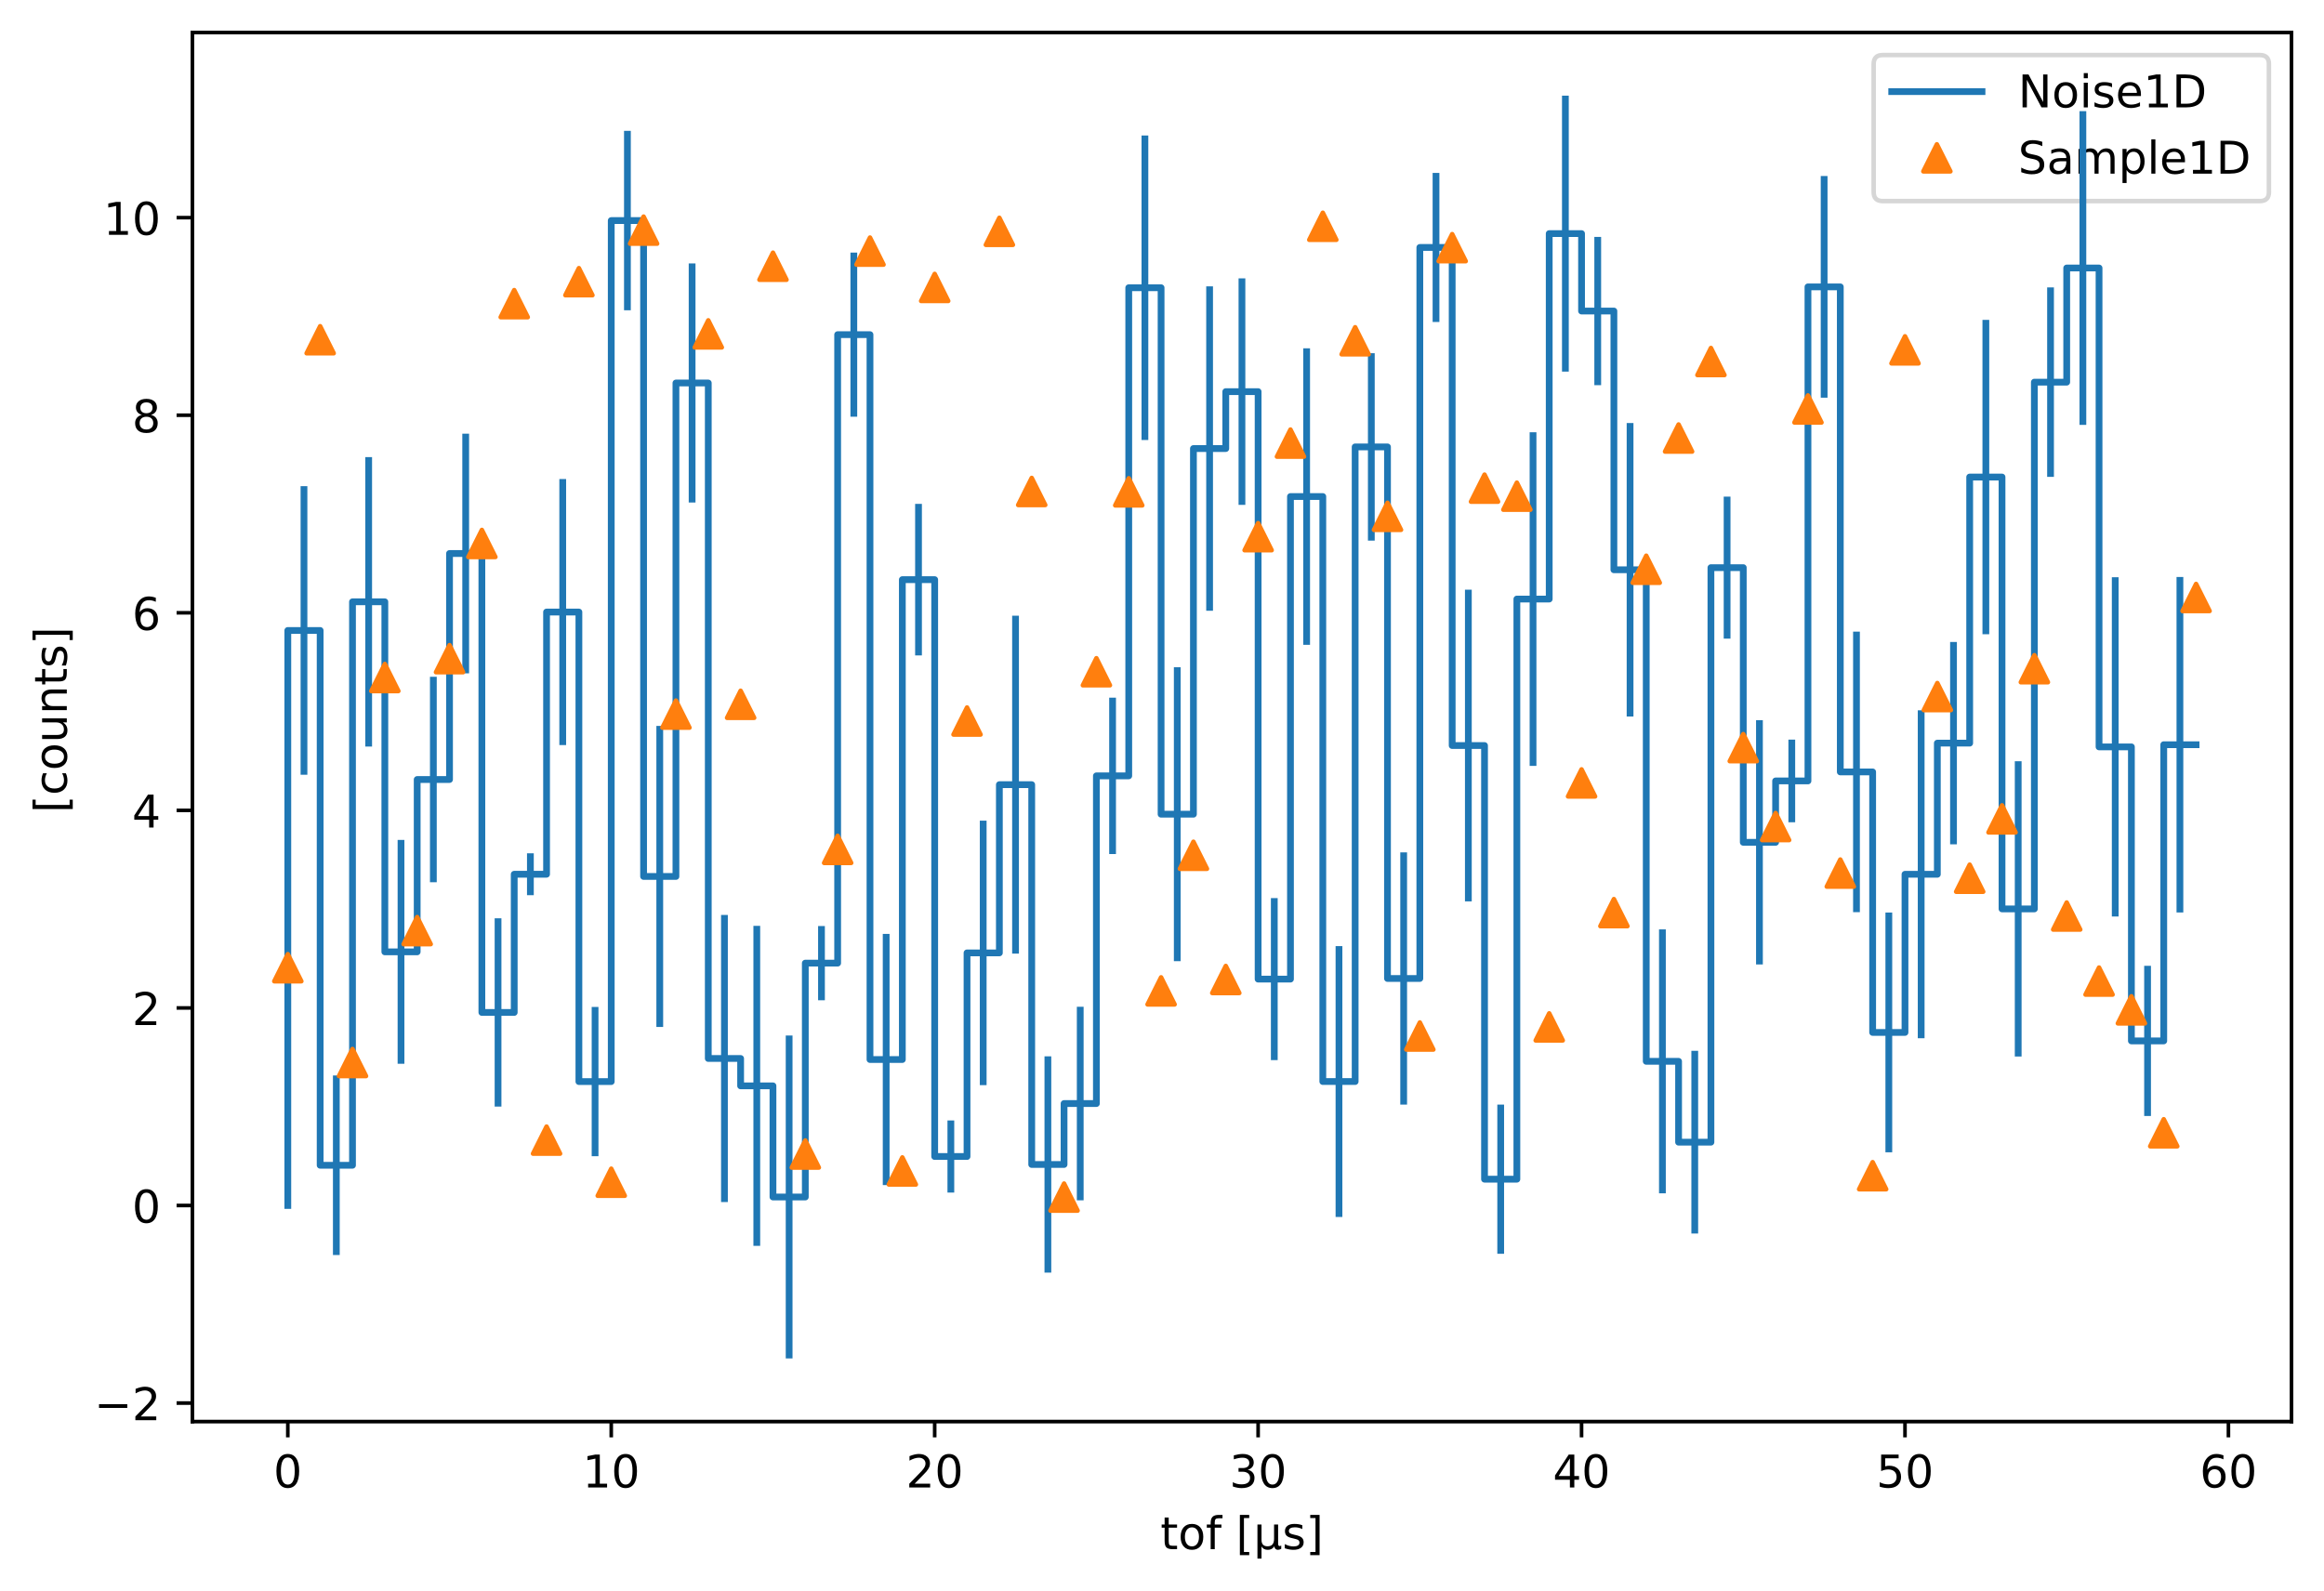 <?xml version="1.0" encoding="utf-8" standalone="no"?>
<!DOCTYPE svg PUBLIC "-//W3C//DTD SVG 1.1//EN"
  "http://www.w3.org/Graphics/SVG/1.1/DTD/svg11.dtd">
<!-- Created with matplotlib (https://matplotlib.org/) -->
<svg height="352.564pt" version="1.1" viewBox="0 0 514.82 352.564" width="514.82pt" xmlns="http://www.w3.org/2000/svg" xmlns:xlink="http://www.w3.org/1999/xlink">
 <defs>
  <style type="text/css">
*{stroke-linecap:butt;stroke-linejoin:round;}
  </style>
 </defs>
 <g id="figure_1">
  <g id="patch_1">
   <path d="M 0 352.564 
L 514.82 352.564 
L 514.82 0 
L 0 0 
z
" style="fill:#ffffff;"/>
  </g>
  <g id="axes_1">
   <g id="patch_2">
    <path d="M 42.62 315.007 
L 507.62 315.007 
L 507.62 7.2 
L 42.62 7.2 
z
" style="fill:#ffffff;"/>
   </g>
   <g id="matplotlib.axis_1">
    <g id="xtick_1">
     <g id="line2d_1">
      <defs>
       <path d="M 0 0 
L 0 3.5 
" id="m111288bd3e" style="stroke:#000000;stroke-width:0.8;"/>
      </defs>
      <g>
       <use style="stroke:#000000;stroke-width:0.8;" x="63.757" xlink:href="#m111288bd3e" y="315.007"/>
      </g>
     </g>
     <g id="text_1">
      <!-- 0 -->
      <defs>
       <path d="M 31.781 66.406 
Q 24.172 66.406 20.328 58.906 
Q 16.5 51.422 16.5 36.375 
Q 16.5 21.391 20.328 13.891 
Q 24.172 6.391 31.781 6.391 
Q 39.453 6.391 43.281 13.891 
Q 47.125 21.391 47.125 36.375 
Q 47.125 51.422 43.281 58.906 
Q 39.453 66.406 31.781 66.406 
z
M 31.781 74.219 
Q 44.047 74.219 50.516 64.516 
Q 56.984 54.828 56.984 36.375 
Q 56.984 17.969 50.516 8.266 
Q 44.047 -1.422 31.781 -1.422 
Q 19.531 -1.422 13.062 8.266 
Q 6.594 17.969 6.594 36.375 
Q 6.594 54.828 13.062 64.516 
Q 19.531 74.219 31.781 74.219 
z
" id="DejaVuSans-48"/>
      </defs>
      <g transform="translate(60.575 329.606)scale(0.1 -0.1)">
       <use xlink:href="#DejaVuSans-48"/>
      </g>
     </g>
    </g>
    <g id="xtick_2">
     <g id="line2d_2">
      <g>
       <use style="stroke:#000000;stroke-width:0.8;" x="135.405" xlink:href="#m111288bd3e" y="315.007"/>
      </g>
     </g>
     <g id="text_2">
      <!-- 10 -->
      <defs>
       <path d="M 12.406 8.297 
L 28.516 8.297 
L 28.516 63.922 
L 10.984 60.406 
L 10.984 69.391 
L 28.422 72.906 
L 38.281 72.906 
L 38.281 8.297 
L 54.391 8.297 
L 54.391 0 
L 12.406 0 
z
" id="DejaVuSans-49"/>
      </defs>
      <g transform="translate(129.043 329.606)scale(0.1 -0.1)">
       <use xlink:href="#DejaVuSans-49"/>
       <use x="63.623" xlink:href="#DejaVuSans-48"/>
      </g>
     </g>
    </g>
    <g id="xtick_3">
     <g id="line2d_3">
      <g>
       <use style="stroke:#000000;stroke-width:0.8;" x="207.054" xlink:href="#m111288bd3e" y="315.007"/>
      </g>
     </g>
     <g id="text_3">
      <!-- 20 -->
      <defs>
       <path d="M 19.188 8.297 
L 53.609 8.297 
L 53.609 0 
L 7.328 0 
L 7.328 8.297 
Q 12.938 14.109 22.625 23.891 
Q 32.328 33.688 34.812 36.531 
Q 39.547 41.844 41.422 45.531 
Q 43.312 49.219 43.312 52.781 
Q 43.312 58.594 39.234 62.25 
Q 35.156 65.922 28.609 65.922 
Q 23.969 65.922 18.812 64.312 
Q 13.672 62.703 7.812 59.422 
L 7.812 69.391 
Q 13.766 71.781 18.938 73 
Q 24.125 74.219 28.422 74.219 
Q 39.75 74.219 46.484 68.547 
Q 53.219 62.891 53.219 53.422 
Q 53.219 48.922 51.531 44.891 
Q 49.859 40.875 45.406 35.406 
Q 44.188 33.984 37.641 27.219 
Q 31.109 20.453 19.188 8.297 
z
" id="DejaVuSans-50"/>
      </defs>
      <g transform="translate(200.692 329.606)scale(0.1 -0.1)">
       <use xlink:href="#DejaVuSans-50"/>
       <use x="63.623" xlink:href="#DejaVuSans-48"/>
      </g>
     </g>
    </g>
    <g id="xtick_4">
     <g id="line2d_4">
      <g>
       <use style="stroke:#000000;stroke-width:0.8;" x="278.703" xlink:href="#m111288bd3e" y="315.007"/>
      </g>
     </g>
     <g id="text_4">
      <!-- 30 -->
      <defs>
       <path d="M 40.578 39.312 
Q 47.656 37.797 51.625 33 
Q 55.609 28.219 55.609 21.188 
Q 55.609 10.406 48.188 4.484 
Q 40.766 -1.422 27.094 -1.422 
Q 22.516 -1.422 17.656 -0.516 
Q 12.797 0.391 7.625 2.203 
L 7.625 11.719 
Q 11.719 9.328 16.594 8.109 
Q 21.484 6.891 26.812 6.891 
Q 36.078 6.891 40.938 10.547 
Q 45.797 14.203 45.797 21.188 
Q 45.797 27.641 41.281 31.266 
Q 36.766 34.906 28.719 34.906 
L 20.219 34.906 
L 20.219 43.016 
L 29.109 43.016 
Q 36.375 43.016 40.234 45.922 
Q 44.094 48.828 44.094 54.297 
Q 44.094 59.906 40.109 62.906 
Q 36.141 65.922 28.719 65.922 
Q 24.656 65.922 20.016 65.031 
Q 15.375 64.156 9.812 62.312 
L 9.812 71.094 
Q 15.438 72.656 20.344 73.438 
Q 25.25 74.219 29.594 74.219 
Q 40.828 74.219 47.359 69.109 
Q 53.906 64.016 53.906 55.328 
Q 53.906 49.266 50.438 45.094 
Q 46.969 40.922 40.578 39.312 
z
" id="DejaVuSans-51"/>
      </defs>
      <g transform="translate(272.34 329.606)scale(0.1 -0.1)">
       <use xlink:href="#DejaVuSans-51"/>
       <use x="63.623" xlink:href="#DejaVuSans-48"/>
      </g>
     </g>
    </g>
    <g id="xtick_5">
     <g id="line2d_5">
      <g>
       <use style="stroke:#000000;stroke-width:0.8;" x="350.351" xlink:href="#m111288bd3e" y="315.007"/>
      </g>
     </g>
     <g id="text_5">
      <!-- 40 -->
      <defs>
       <path d="M 37.797 64.312 
L 12.891 25.391 
L 37.797 25.391 
z
M 35.203 72.906 
L 47.609 72.906 
L 47.609 25.391 
L 58.016 25.391 
L 58.016 17.188 
L 47.609 17.188 
L 47.609 0 
L 37.797 0 
L 37.797 17.188 
L 4.891 17.188 
L 4.891 26.703 
z
" id="DejaVuSans-52"/>
      </defs>
      <g transform="translate(343.989 329.606)scale(0.1 -0.1)">
       <use xlink:href="#DejaVuSans-52"/>
       <use x="63.623" xlink:href="#DejaVuSans-48"/>
      </g>
     </g>
    </g>
    <g id="xtick_6">
     <g id="line2d_6">
      <g>
       <use style="stroke:#000000;stroke-width:0.8;" x="422" xlink:href="#m111288bd3e" y="315.007"/>
      </g>
     </g>
     <g id="text_6">
      <!-- 50 -->
      <defs>
       <path d="M 10.797 72.906 
L 49.516 72.906 
L 49.516 64.594 
L 19.828 64.594 
L 19.828 46.734 
Q 21.969 47.469 24.109 47.828 
Q 26.266 48.188 28.422 48.188 
Q 40.625 48.188 47.75 41.5 
Q 54.891 34.812 54.891 23.391 
Q 54.891 11.625 47.562 5.094 
Q 40.234 -1.422 26.906 -1.422 
Q 22.312 -1.422 17.547 -0.641 
Q 12.797 0.141 7.719 1.703 
L 7.719 11.625 
Q 12.109 9.234 16.797 8.062 
Q 21.484 6.891 26.703 6.891 
Q 35.156 6.891 40.078 11.328 
Q 45.016 15.766 45.016 23.391 
Q 45.016 31 40.078 35.438 
Q 35.156 39.891 26.703 39.891 
Q 22.75 39.891 18.812 39.016 
Q 14.891 38.141 10.797 36.281 
z
" id="DejaVuSans-53"/>
      </defs>
      <g transform="translate(415.638 329.606)scale(0.1 -0.1)">
       <use xlink:href="#DejaVuSans-53"/>
       <use x="63.623" xlink:href="#DejaVuSans-48"/>
      </g>
     </g>
    </g>
    <g id="xtick_7">
     <g id="line2d_7">
      <g>
       <use style="stroke:#000000;stroke-width:0.8;" x="493.649" xlink:href="#m111288bd3e" y="315.007"/>
      </g>
     </g>
     <g id="text_7">
      <!-- 60 -->
      <defs>
       <path d="M 33.016 40.375 
Q 26.375 40.375 22.484 35.828 
Q 18.609 31.297 18.609 23.391 
Q 18.609 15.531 22.484 10.953 
Q 26.375 6.391 33.016 6.391 
Q 39.656 6.391 43.531 10.953 
Q 47.406 15.531 47.406 23.391 
Q 47.406 31.297 43.531 35.828 
Q 39.656 40.375 33.016 40.375 
z
M 52.594 71.297 
L 52.594 62.312 
Q 48.875 64.062 45.094 64.984 
Q 41.312 65.922 37.594 65.922 
Q 27.828 65.922 22.672 59.328 
Q 17.531 52.734 16.797 39.406 
Q 19.672 43.656 24.016 45.922 
Q 28.375 48.188 33.594 48.188 
Q 44.578 48.188 50.953 41.516 
Q 57.328 34.859 57.328 23.391 
Q 57.328 12.156 50.688 5.359 
Q 44.047 -1.422 33.016 -1.422 
Q 20.359 -1.422 13.672 8.266 
Q 6.984 17.969 6.984 36.375 
Q 6.984 53.656 15.188 63.938 
Q 23.391 74.219 37.203 74.219 
Q 40.922 74.219 44.703 73.484 
Q 48.484 72.75 52.594 71.297 
z
" id="DejaVuSans-54"/>
      </defs>
      <g transform="translate(487.286 329.606)scale(0.1 -0.1)">
       <use xlink:href="#DejaVuSans-54"/>
       <use x="63.623" xlink:href="#DejaVuSans-48"/>
      </g>
     </g>
    </g>
    <g id="text_8">
     <!-- tof [μs] -->
     <defs>
      <path d="M 18.312 70.219 
L 18.312 54.688 
L 36.812 54.688 
L 36.812 47.703 
L 18.312 47.703 
L 18.312 18.016 
Q 18.312 11.328 20.141 9.422 
Q 21.969 7.516 27.594 7.516 
L 36.812 7.516 
L 36.812 0 
L 27.594 0 
Q 17.188 0 13.234 3.875 
Q 9.281 7.766 9.281 18.016 
L 9.281 47.703 
L 2.688 47.703 
L 2.688 54.688 
L 9.281 54.688 
L 9.281 70.219 
z
" id="DejaVuSans-116"/>
      <path d="M 30.609 48.391 
Q 23.391 48.391 19.188 42.75 
Q 14.984 37.109 14.984 27.297 
Q 14.984 17.484 19.156 11.844 
Q 23.344 6.203 30.609 6.203 
Q 37.797 6.203 41.984 11.859 
Q 46.188 17.531 46.188 27.297 
Q 46.188 37.016 41.984 42.703 
Q 37.797 48.391 30.609 48.391 
z
M 30.609 56 
Q 42.328 56 49.016 48.375 
Q 55.719 40.766 55.719 27.297 
Q 55.719 13.875 49.016 6.219 
Q 42.328 -1.422 30.609 -1.422 
Q 18.844 -1.422 12.172 6.219 
Q 5.516 13.875 5.516 27.297 
Q 5.516 40.766 12.172 48.375 
Q 18.844 56 30.609 56 
z
" id="DejaVuSans-111"/>
      <path d="M 37.109 75.984 
L 37.109 68.5 
L 28.516 68.5 
Q 23.688 68.5 21.797 66.547 
Q 19.922 64.594 19.922 59.516 
L 19.922 54.688 
L 34.719 54.688 
L 34.719 47.703 
L 19.922 47.703 
L 19.922 0 
L 10.891 0 
L 10.891 47.703 
L 2.297 47.703 
L 2.297 54.688 
L 10.891 54.688 
L 10.891 58.5 
Q 10.891 67.625 15.141 71.797 
Q 19.391 75.984 28.609 75.984 
z
" id="DejaVuSans-102"/>
      <path id="DejaVuSans-32"/>
      <path d="M 8.594 75.984 
L 29.297 75.984 
L 29.297 69 
L 17.578 69 
L 17.578 -6.203 
L 29.297 -6.203 
L 29.297 -13.188 
L 8.594 -13.188 
z
" id="DejaVuSans-91"/>
      <path d="M 8.5 -20.797 
L 8.5 54.688 
L 17.484 54.688 
L 17.484 20.703 
Q 17.484 13.625 20.844 10 
Q 24.219 6.391 30.812 6.391 
Q 38.031 6.391 41.672 10.484 
Q 45.312 14.594 45.312 22.797 
L 45.312 54.688 
L 54.297 54.688 
L 54.297 12.594 
Q 54.297 9.672 55.141 8.281 
Q 56 6.891 57.812 6.891 
Q 58.25 6.891 59.031 7.156 
Q 59.812 7.422 61.188 8.016 
L 61.188 0.781 
Q 59.188 -0.344 57.391 -0.875 
Q 55.609 -1.422 53.906 -1.422 
Q 50.531 -1.422 48.531 0.484 
Q 46.531 2.391 45.797 6.297 
Q 43.359 2.438 39.812 0.5 
Q 36.281 -1.422 31.5 -1.422 
Q 26.516 -1.422 23.016 0.484 
Q 19.531 2.391 17.484 6.203 
L 17.484 -20.797 
z
" id="DejaVuSans-956"/>
      <path d="M 44.281 53.078 
L 44.281 44.578 
Q 40.484 46.531 36.375 47.5 
Q 32.281 48.484 27.875 48.484 
Q 21.188 48.484 17.844 46.438 
Q 14.5 44.391 14.5 40.281 
Q 14.5 37.156 16.891 35.375 
Q 19.281 33.594 26.516 31.984 
L 29.594 31.297 
Q 39.156 29.25 43.188 25.516 
Q 47.219 21.781 47.219 15.094 
Q 47.219 7.469 41.188 3.016 
Q 35.156 -1.422 24.609 -1.422 
Q 20.219 -1.422 15.453 -0.562 
Q 10.688 0.297 5.422 2 
L 5.422 11.281 
Q 10.406 8.688 15.234 7.391 
Q 20.062 6.109 24.812 6.109 
Q 31.156 6.109 34.562 8.281 
Q 37.984 10.453 37.984 14.406 
Q 37.984 18.062 35.516 20.016 
Q 33.062 21.969 24.703 23.781 
L 21.578 24.516 
Q 13.234 26.266 9.516 29.906 
Q 5.812 33.547 5.812 39.891 
Q 5.812 47.609 11.281 51.797 
Q 16.75 56 26.812 56 
Q 31.781 56 36.172 55.266 
Q 40.578 54.547 44.281 53.078 
z
" id="DejaVuSans-115"/>
      <path d="M 30.422 75.984 
L 30.422 -13.188 
L 9.719 -13.188 
L 9.719 -6.203 
L 21.391 -6.203 
L 21.391 69 
L 9.719 69 
L 9.719 75.984 
z
" id="DejaVuSans-93"/>
     </defs>
     <g transform="translate(257.064 343.284)scale(0.1 -0.1)">
      <use xlink:href="#DejaVuSans-116"/>
      <use x="39.209" xlink:href="#DejaVuSans-111"/>
      <use x="100.391" xlink:href="#DejaVuSans-102"/>
      <use x="135.596" xlink:href="#DejaVuSans-32"/>
      <use x="167.383" xlink:href="#DejaVuSans-91"/>
      <use x="206.396" xlink:href="#DejaVuSans-956"/>
      <use x="270.02" xlink:href="#DejaVuSans-115"/>
      <use x="322.119" xlink:href="#DejaVuSans-93"/>
     </g>
    </g>
   </g>
   <g id="matplotlib.axis_2">
    <g id="ytick_1">
     <g id="line2d_8">
      <defs>
       <path d="M 0 0 
L -3.5 0 
" id="mc7e2b747b1" style="stroke:#000000;stroke-width:0.8;"/>
      </defs>
      <g>
       <use style="stroke:#000000;stroke-width:0.8;" x="42.62" xlink:href="#mc7e2b747b1" y="310.903"/>
      </g>
     </g>
     <g id="text_9">
      <!-- −2 -->
      <defs>
       <path d="M 10.594 35.5 
L 73.188 35.5 
L 73.188 27.203 
L 10.594 27.203 
z
" id="DejaVuSans-8722"/>
      </defs>
      <g transform="translate(20.878 314.702)scale(0.1 -0.1)">
       <use xlink:href="#DejaVuSans-8722"/>
       <use x="83.789" xlink:href="#DejaVuSans-50"/>
      </g>
     </g>
    </g>
    <g id="ytick_2">
     <g id="line2d_9">
      <g>
       <use style="stroke:#000000;stroke-width:0.8;" x="42.62" xlink:href="#mc7e2b747b1" y="267.124"/>
      </g>
     </g>
     <g id="text_10">
      <!-- 0 -->
      <g transform="translate(29.258 270.923)scale(0.1 -0.1)">
       <use xlink:href="#DejaVuSans-48"/>
      </g>
     </g>
    </g>
    <g id="ytick_3">
     <g id="line2d_10">
      <g>
       <use style="stroke:#000000;stroke-width:0.8;" x="42.62" xlink:href="#mc7e2b747b1" y="223.345"/>
      </g>
     </g>
     <g id="text_11">
      <!-- 2 -->
      <g transform="translate(29.258 227.144)scale(0.1 -0.1)">
       <use xlink:href="#DejaVuSans-50"/>
      </g>
     </g>
    </g>
    <g id="ytick_4">
     <g id="line2d_11">
      <g>
       <use style="stroke:#000000;stroke-width:0.8;" x="42.62" xlink:href="#mc7e2b747b1" y="179.566"/>
      </g>
     </g>
     <g id="text_12">
      <!-- 4 -->
      <g transform="translate(29.258 183.365)scale(0.1 -0.1)">
       <use xlink:href="#DejaVuSans-52"/>
      </g>
     </g>
    </g>
    <g id="ytick_5">
     <g id="line2d_12">
      <g>
       <use style="stroke:#000000;stroke-width:0.8;" x="42.62" xlink:href="#mc7e2b747b1" y="135.787"/>
      </g>
     </g>
     <g id="text_13">
      <!-- 6 -->
      <g transform="translate(29.258 139.586)scale(0.1 -0.1)">
       <use xlink:href="#DejaVuSans-54"/>
      </g>
     </g>
    </g>
    <g id="ytick_6">
     <g id="line2d_13">
      <g>
       <use style="stroke:#000000;stroke-width:0.8;" x="42.62" xlink:href="#mc7e2b747b1" y="92.008"/>
      </g>
     </g>
     <g id="text_14">
      <!-- 8 -->
      <defs>
       <path d="M 31.781 34.625 
Q 24.75 34.625 20.719 30.859 
Q 16.703 27.094 16.703 20.516 
Q 16.703 13.922 20.719 10.156 
Q 24.75 6.391 31.781 6.391 
Q 38.812 6.391 42.859 10.172 
Q 46.922 13.969 46.922 20.516 
Q 46.922 27.094 42.891 30.859 
Q 38.875 34.625 31.781 34.625 
z
M 21.922 38.812 
Q 15.578 40.375 12.031 44.719 
Q 8.5 49.078 8.5 55.328 
Q 8.5 64.062 14.719 69.141 
Q 20.953 74.219 31.781 74.219 
Q 42.672 74.219 48.875 69.141 
Q 55.078 64.062 55.078 55.328 
Q 55.078 49.078 51.531 44.719 
Q 48 40.375 41.703 38.812 
Q 48.828 37.156 52.797 32.312 
Q 56.781 27.484 56.781 20.516 
Q 56.781 9.906 50.312 4.234 
Q 43.844 -1.422 31.781 -1.422 
Q 19.734 -1.422 13.25 4.234 
Q 6.781 9.906 6.781 20.516 
Q 6.781 27.484 10.781 32.312 
Q 14.797 37.156 21.922 38.812 
z
M 18.312 54.391 
Q 18.312 48.734 21.844 45.562 
Q 25.391 42.391 31.781 42.391 
Q 38.141 42.391 41.719 45.562 
Q 45.312 48.734 45.312 54.391 
Q 45.312 60.062 41.719 63.234 
Q 38.141 66.406 31.781 66.406 
Q 25.391 66.406 21.844 63.234 
Q 18.312 60.062 18.312 54.391 
z
" id="DejaVuSans-56"/>
      </defs>
      <g transform="translate(29.258 95.807)scale(0.1 -0.1)">
       <use xlink:href="#DejaVuSans-56"/>
      </g>
     </g>
    </g>
    <g id="ytick_7">
     <g id="line2d_14">
      <g>
       <use style="stroke:#000000;stroke-width:0.8;" x="42.62" xlink:href="#mc7e2b747b1" y="48.229"/>
      </g>
     </g>
     <g id="text_15">
      <!-- 10 -->
      <g transform="translate(22.895 52.028)scale(0.1 -0.1)">
       <use xlink:href="#DejaVuSans-49"/>
       <use x="63.623" xlink:href="#DejaVuSans-48"/>
      </g>
     </g>
    </g>
    <g id="text_16">
     <!--  [counts] -->
     <defs>
      <path d="M 48.781 52.594 
L 48.781 44.188 
Q 44.969 46.297 41.141 47.344 
Q 37.312 48.391 33.406 48.391 
Q 24.656 48.391 19.812 42.844 
Q 14.984 37.312 14.984 27.297 
Q 14.984 17.281 19.812 11.734 
Q 24.656 6.203 33.406 6.203 
Q 37.312 6.203 41.141 7.25 
Q 44.969 8.297 48.781 10.406 
L 48.781 2.094 
Q 45.016 0.344 40.984 -0.531 
Q 36.969 -1.422 32.422 -1.422 
Q 20.062 -1.422 12.781 6.344 
Q 5.516 14.109 5.516 27.297 
Q 5.516 40.672 12.859 48.328 
Q 20.219 56 33.016 56 
Q 37.156 56 41.109 55.141 
Q 45.062 54.297 48.781 52.594 
z
" id="DejaVuSans-99"/>
      <path d="M 8.5 21.578 
L 8.5 54.688 
L 17.484 54.688 
L 17.484 21.922 
Q 17.484 14.156 20.5 10.266 
Q 23.531 6.391 29.594 6.391 
Q 36.859 6.391 41.078 11.031 
Q 45.312 15.672 45.312 23.688 
L 45.312 54.688 
L 54.297 54.688 
L 54.297 0 
L 45.312 0 
L 45.312 8.406 
Q 42.047 3.422 37.719 1 
Q 33.406 -1.422 27.688 -1.422 
Q 18.266 -1.422 13.375 4.438 
Q 8.5 10.297 8.5 21.578 
z
M 31.109 56 
z
" id="DejaVuSans-117"/>
      <path d="M 54.891 33.016 
L 54.891 0 
L 45.906 0 
L 45.906 32.719 
Q 45.906 40.484 42.875 44.328 
Q 39.844 48.188 33.797 48.188 
Q 26.516 48.188 22.312 43.547 
Q 18.109 38.922 18.109 30.906 
L 18.109 0 
L 9.078 0 
L 9.078 54.688 
L 18.109 54.688 
L 18.109 46.188 
Q 21.344 51.125 25.703 53.562 
Q 30.078 56 35.797 56 
Q 45.219 56 50.047 50.172 
Q 54.891 44.344 54.891 33.016 
z
" id="DejaVuSans-110"/>
     </defs>
     <g transform="translate(14.798 183.305)rotate(-90)scale(0.1 -0.1)">
      <use xlink:href="#DejaVuSans-32"/>
      <use x="31.787" xlink:href="#DejaVuSans-91"/>
      <use x="70.801" xlink:href="#DejaVuSans-99"/>
      <use x="125.781" xlink:href="#DejaVuSans-111"/>
      <use x="186.963" xlink:href="#DejaVuSans-117"/>
      <use x="250.342" xlink:href="#DejaVuSans-110"/>
      <use x="313.721" xlink:href="#DejaVuSans-116"/>
      <use x="352.93" xlink:href="#DejaVuSans-115"/>
      <use x="405.029" xlink:href="#DejaVuSans-93"/>
     </g>
    </g>
   </g>
   <g id="patch_3">
    <path d="M 42.62 315.007 
L 42.62 7.2 
" style="fill:none;stroke:#000000;stroke-linecap:square;stroke-linejoin:miter;stroke-width:0.8;"/>
   </g>
   <g id="patch_4">
    <path d="M 507.62 315.007 
L 507.62 7.2 
" style="fill:none;stroke:#000000;stroke-linecap:square;stroke-linejoin:miter;stroke-width:0.8;"/>
   </g>
   <g id="patch_5">
    <path d="M 42.62 315.007 
L 507.62 315.007 
" style="fill:none;stroke:#000000;stroke-linecap:square;stroke-linejoin:miter;stroke-width:0.8;"/>
   </g>
   <g id="patch_6">
    <path d="M 42.62 7.2 
L 507.62 7.2 
" style="fill:none;stroke:#000000;stroke-linecap:square;stroke-linejoin:miter;stroke-width:0.8;"/>
   </g>
   <g id="legend_1">
    <g id="patch_7">
     <path d="M 417.061 44.556 
L 500.62 44.556 
Q 502.62 44.556 502.62 42.556 
L 502.62 14.2 
Q 502.62 12.2 500.62 12.2 
L 417.061 12.2 
Q 415.061 12.2 415.061 14.2 
L 415.061 42.556 
Q 415.061 44.556 417.061 44.556 
z
" style="fill:#ffffff;opacity:0.8;stroke:#cccccc;stroke-linejoin:miter;"/>
    </g>
    <g id="line2d_15">
     <path d="M 419.061 20.298 
L 439.061 20.298 
" style="fill:none;stroke:#1f77b4;stroke-linecap:square;stroke-width:1.5;"/>
    </g>
    <g id="line2d_16"/>
    <g id="text_17">
     <!-- Noise1D -->
     <defs>
      <path d="M 9.812 72.906 
L 23.094 72.906 
L 55.422 11.922 
L 55.422 72.906 
L 64.984 72.906 
L 64.984 0 
L 51.703 0 
L 19.391 60.984 
L 19.391 0 
L 9.812 0 
z
" id="DejaVuSans-78"/>
      <path d="M 9.422 54.688 
L 18.406 54.688 
L 18.406 0 
L 9.422 0 
z
M 9.422 75.984 
L 18.406 75.984 
L 18.406 64.594 
L 9.422 64.594 
z
" id="DejaVuSans-105"/>
      <path d="M 56.203 29.594 
L 56.203 25.203 
L 14.891 25.203 
Q 15.484 15.922 20.484 11.062 
Q 25.484 6.203 34.422 6.203 
Q 39.594 6.203 44.453 7.469 
Q 49.312 8.734 54.109 11.281 
L 54.109 2.781 
Q 49.266 0.734 44.188 -0.344 
Q 39.109 -1.422 33.891 -1.422 
Q 20.797 -1.422 13.156 6.188 
Q 5.516 13.812 5.516 26.812 
Q 5.516 40.234 12.766 48.109 
Q 20.016 56 32.328 56 
Q 43.359 56 49.781 48.891 
Q 56.203 41.797 56.203 29.594 
z
M 47.219 32.234 
Q 47.125 39.594 43.094 43.984 
Q 39.062 48.391 32.422 48.391 
Q 24.906 48.391 20.391 44.141 
Q 15.875 39.891 15.188 32.172 
z
" id="DejaVuSans-101"/>
      <path d="M 19.672 64.797 
L 19.672 8.109 
L 31.594 8.109 
Q 46.688 8.109 53.688 14.938 
Q 60.688 21.781 60.688 36.531 
Q 60.688 51.172 53.688 57.984 
Q 46.688 64.797 31.594 64.797 
z
M 9.812 72.906 
L 30.078 72.906 
Q 51.266 72.906 61.172 64.094 
Q 71.094 55.281 71.094 36.531 
Q 71.094 17.672 61.125 8.828 
Q 51.172 0 30.078 0 
L 9.812 0 
z
" id="DejaVuSans-68"/>
     </defs>
     <g transform="translate(447.061 23.798)scale(0.1 -0.1)">
      <use xlink:href="#DejaVuSans-78"/>
      <use x="74.805" xlink:href="#DejaVuSans-111"/>
      <use x="135.986" xlink:href="#DejaVuSans-105"/>
      <use x="163.77" xlink:href="#DejaVuSans-115"/>
      <use x="215.869" xlink:href="#DejaVuSans-101"/>
      <use x="277.393" xlink:href="#DejaVuSans-49"/>
      <use x="341.016" xlink:href="#DejaVuSans-68"/>
     </g>
    </g>
    <g id="line2d_17"/>
    <g id="line2d_18">
     <defs>
      <path d="M 0 -3 
L -3 3 
L 3 3 
z
" id="mf15412200c" style="stroke:#ff7f0e;stroke-linejoin:miter;"/>
     </defs>
     <g>
      <use style="fill:#ff7f0e;stroke:#ff7f0e;stroke-linejoin:miter;" x="429.061" xlink:href="#mf15412200c" y="34.977"/>
     </g>
    </g>
    <g id="text_18">
     <!-- Sample1D -->
     <defs>
      <path d="M 53.516 70.516 
L 53.516 60.891 
Q 47.906 63.578 42.922 64.891 
Q 37.938 66.219 33.297 66.219 
Q 25.25 66.219 20.875 63.094 
Q 16.5 59.969 16.5 54.203 
Q 16.5 49.359 19.406 46.891 
Q 22.312 44.438 30.422 42.922 
L 36.375 41.703 
Q 47.406 39.594 52.656 34.297 
Q 57.906 29 57.906 20.125 
Q 57.906 9.516 50.797 4.047 
Q 43.703 -1.422 29.984 -1.422 
Q 24.812 -1.422 18.969 -0.25 
Q 13.141 0.922 6.891 3.219 
L 6.891 13.375 
Q 12.891 10.016 18.656 8.297 
Q 24.422 6.594 29.984 6.594 
Q 38.422 6.594 43.016 9.906 
Q 47.609 13.234 47.609 19.391 
Q 47.609 24.75 44.312 27.781 
Q 41.016 30.812 33.5 32.328 
L 27.484 33.5 
Q 16.453 35.688 11.516 40.375 
Q 6.594 45.062 6.594 53.422 
Q 6.594 63.094 13.406 68.656 
Q 20.219 74.219 32.172 74.219 
Q 37.312 74.219 42.625 73.281 
Q 47.953 72.359 53.516 70.516 
z
" id="DejaVuSans-83"/>
      <path d="M 34.281 27.484 
Q 23.391 27.484 19.188 25 
Q 14.984 22.516 14.984 16.5 
Q 14.984 11.719 18.141 8.906 
Q 21.297 6.109 26.703 6.109 
Q 34.188 6.109 38.703 11.406 
Q 43.219 16.703 43.219 25.484 
L 43.219 27.484 
z
M 52.203 31.203 
L 52.203 0 
L 43.219 0 
L 43.219 8.297 
Q 40.141 3.328 35.547 0.953 
Q 30.953 -1.422 24.312 -1.422 
Q 15.922 -1.422 10.953 3.297 
Q 6 8.016 6 15.922 
Q 6 25.141 12.172 29.828 
Q 18.359 34.516 30.609 34.516 
L 43.219 34.516 
L 43.219 35.406 
Q 43.219 41.609 39.141 45 
Q 35.062 48.391 27.688 48.391 
Q 23 48.391 18.547 47.266 
Q 14.109 46.141 10.016 43.891 
L 10.016 52.203 
Q 14.938 54.109 19.578 55.047 
Q 24.219 56 28.609 56 
Q 40.484 56 46.344 49.844 
Q 52.203 43.703 52.203 31.203 
z
" id="DejaVuSans-97"/>
      <path d="M 52 44.188 
Q 55.375 50.25 60.062 53.125 
Q 64.75 56 71.094 56 
Q 79.641 56 84.281 50.016 
Q 88.922 44.047 88.922 33.016 
L 88.922 0 
L 79.891 0 
L 79.891 32.719 
Q 79.891 40.578 77.094 44.375 
Q 74.312 48.188 68.609 48.188 
Q 61.625 48.188 57.562 43.547 
Q 53.516 38.922 53.516 30.906 
L 53.516 0 
L 44.484 0 
L 44.484 32.719 
Q 44.484 40.625 41.703 44.406 
Q 38.922 48.188 33.109 48.188 
Q 26.219 48.188 22.156 43.531 
Q 18.109 38.875 18.109 30.906 
L 18.109 0 
L 9.078 0 
L 9.078 54.688 
L 18.109 54.688 
L 18.109 46.188 
Q 21.188 51.219 25.484 53.609 
Q 29.781 56 35.688 56 
Q 41.656 56 45.828 52.969 
Q 50 49.953 52 44.188 
z
" id="DejaVuSans-109"/>
      <path d="M 18.109 8.203 
L 18.109 -20.797 
L 9.078 -20.797 
L 9.078 54.688 
L 18.109 54.688 
L 18.109 46.391 
Q 20.953 51.266 25.266 53.625 
Q 29.594 56 35.594 56 
Q 45.562 56 51.781 48.094 
Q 58.016 40.188 58.016 27.297 
Q 58.016 14.406 51.781 6.484 
Q 45.562 -1.422 35.594 -1.422 
Q 29.594 -1.422 25.266 0.953 
Q 20.953 3.328 18.109 8.203 
z
M 48.688 27.297 
Q 48.688 37.203 44.609 42.844 
Q 40.531 48.484 33.406 48.484 
Q 26.266 48.484 22.188 42.844 
Q 18.109 37.203 18.109 27.297 
Q 18.109 17.391 22.188 11.75 
Q 26.266 6.109 33.406 6.109 
Q 40.531 6.109 44.609 11.75 
Q 48.688 17.391 48.688 27.297 
z
" id="DejaVuSans-112"/>
      <path d="M 9.422 75.984 
L 18.406 75.984 
L 18.406 0 
L 9.422 0 
z
" id="DejaVuSans-108"/>
     </defs>
     <g transform="translate(447.061 38.477)scale(0.1 -0.1)">
      <use xlink:href="#DejaVuSans-83"/>
      <use x="63.477" xlink:href="#DejaVuSans-97"/>
      <use x="124.756" xlink:href="#DejaVuSans-109"/>
      <use x="222.168" xlink:href="#DejaVuSans-112"/>
      <use x="285.645" xlink:href="#DejaVuSans-108"/>
      <use x="313.428" xlink:href="#DejaVuSans-101"/>
      <use x="374.951" xlink:href="#DejaVuSans-49"/>
      <use x="438.574" xlink:href="#DejaVuSans-68"/>
     </g>
    </g>
   </g>
   <g id="LineCollection_1">
    <path clip-path="url(#p8492d3b78c)" d="M 67.339 171.679 
L 67.339 107.73 
" style="fill:none;stroke:#1f77b4;stroke-width:1.5;"/>
    <path clip-path="url(#p8492d3b78c)" d="M 74.504 278.096 
L 74.504 238.32 
" style="fill:none;stroke:#1f77b4;stroke-width:1.5;"/>
    <path clip-path="url(#p8492d3b78c)" d="M 81.669 165.424 
L 81.669 101.29 
" style="fill:none;stroke:#1f77b4;stroke-width:1.5;"/>
    <path clip-path="url(#p8492d3b78c)" d="M 88.834 235.721 
L 88.834 186.116 
" style="fill:none;stroke:#1f77b4;stroke-width:1.5;"/>
    <path clip-path="url(#p8492d3b78c)" d="M 95.999 195.49 
L 95.999 149.971 
" style="fill:none;stroke:#1f77b4;stroke-width:1.5;"/>
    <path clip-path="url(#p8492d3b78c)" d="M 103.163 149.197 
L 103.163 96.103 
" style="fill:none;stroke:#1f77b4;stroke-width:1.5;"/>
    <path clip-path="url(#p8492d3b78c)" d="M 110.328 245.207 
L 110.328 203.483 
" style="fill:none;stroke:#1f77b4;stroke-width:1.5;"/>
    <path clip-path="url(#p8492d3b78c)" d="M 117.493 198.361 
L 117.493 189.082 
" style="fill:none;stroke:#1f77b4;stroke-width:1.5;"/>
    <path clip-path="url(#p8492d3b78c)" d="M 124.658 165.095 
L 124.658 106.151 
" style="fill:none;stroke:#1f77b4;stroke-width:1.5;"/>
    <path clip-path="url(#p8492d3b78c)" d="M 131.823 256.195 
L 131.823 223.134 
" style="fill:none;stroke:#1f77b4;stroke-width:1.5;"/>
    <path clip-path="url(#p8492d3b78c)" d="M 138.988 68.759 
L 138.988 28.992 
" style="fill:none;stroke:#1f77b4;stroke-width:1.5;"/>
    <path clip-path="url(#p8492d3b78c)" d="M 146.153 227.563 
L 146.153 160.858 
" style="fill:none;stroke:#1f77b4;stroke-width:1.5;"/>
    <path clip-path="url(#p8492d3b78c)" d="M 153.318 111.359 
L 153.318 58.377 
" style="fill:none;stroke:#1f77b4;stroke-width:1.5;"/>
    <path clip-path="url(#p8492d3b78c)" d="M 160.482 266.358 
L 160.482 202.738 
" style="fill:none;stroke:#1f77b4;stroke-width:1.5;"/>
    <path clip-path="url(#p8492d3b78c)" d="M 167.647 276.072 
L 167.647 205.158 
" style="fill:none;stroke:#1f77b4;stroke-width:1.5;"/>
    <path clip-path="url(#p8492d3b78c)" d="M 174.812 301.016 
L 174.812 229.464 
" style="fill:none;stroke:#1f77b4;stroke-width:1.5;"/>
    <path clip-path="url(#p8492d3b78c)" d="M 181.977 221.644 
L 181.977 205.194 
" style="fill:none;stroke:#1f77b4;stroke-width:1.5;"/>
    <path clip-path="url(#p8492d3b78c)" d="M 189.142 92.338 
L 189.142 55.973 
" style="fill:none;stroke:#1f77b4;stroke-width:1.5;"/>
    <path clip-path="url(#p8492d3b78c)" d="M 196.307 262.605 
L 196.307 206.95 
" style="fill:none;stroke:#1f77b4;stroke-width:1.5;"/>
    <path clip-path="url(#p8492d3b78c)" d="M 203.472 145.234 
L 203.472 111.651 
" style="fill:none;stroke:#1f77b4;stroke-width:1.5;"/>
    <path clip-path="url(#p8492d3b78c)" d="M 210.636 264.261 
L 210.636 248.275 
" style="fill:none;stroke:#1f77b4;stroke-width:1.5;"/>
    <path clip-path="url(#p8492d3b78c)" d="M 217.801 240.452 
L 217.801 181.847 
" style="fill:none;stroke:#1f77b4;stroke-width:1.5;"/>
    <path clip-path="url(#p8492d3b78c)" d="M 224.966 211.316 
L 224.966 136.429 
" style="fill:none;stroke:#1f77b4;stroke-width:1.5;"/>
    <path clip-path="url(#p8492d3b78c)" d="M 232.131 282.003 
L 232.131 234.072 
" style="fill:none;stroke:#1f77b4;stroke-width:1.5;"/>
    <path clip-path="url(#p8492d3b78c)" d="M 239.296 265.977 
L 239.296 223.089 
" style="fill:none;stroke:#1f77b4;stroke-width:1.5;"/>
    <path clip-path="url(#p8492d3b78c)" d="M 246.461 189.25 
L 246.461 154.592 
" style="fill:none;stroke:#1f77b4;stroke-width:1.5;"/>
    <path clip-path="url(#p8492d3b78c)" d="M 253.626 97.501 
L 253.626 30.02 
" style="fill:none;stroke:#1f77b4;stroke-width:1.5;"/>
    <path clip-path="url(#p8492d3b78c)" d="M 260.791 212.989 
L 260.791 147.845 
" style="fill:none;stroke:#1f77b4;stroke-width:1.5;"/>
    <path clip-path="url(#p8492d3b78c)" d="M 267.955 135.331 
L 267.955 63.457 
" style="fill:none;stroke:#1f77b4;stroke-width:1.5;"/>
    <path clip-path="url(#p8492d3b78c)" d="M 275.12 111.877 
L 275.12 61.687 
" style="fill:none;stroke:#1f77b4;stroke-width:1.5;"/>
    <path clip-path="url(#p8492d3b78c)" d="M 282.285 234.912 
L 282.285 199.006 
" style="fill:none;stroke:#1f77b4;stroke-width:1.5;"/>
    <path clip-path="url(#p8492d3b78c)" d="M 289.45 142.88 
L 289.45 77.178 
" style="fill:none;stroke:#1f77b4;stroke-width:1.5;"/>
    <path clip-path="url(#p8492d3b78c)" d="M 296.615 269.671 
L 296.615 209.642 
" style="fill:none;stroke:#1f77b4;stroke-width:1.5;"/>
    <path clip-path="url(#p8492d3b78c)" d="M 303.78 119.791 
L 303.78 78.267 
" style="fill:none;stroke:#1f77b4;stroke-width:1.5;"/>
    <path clip-path="url(#p8492d3b78c)" d="M 310.945 244.763 
L 310.945 188.874 
" style="fill:none;stroke:#1f77b4;stroke-width:1.5;"/>
    <path clip-path="url(#p8492d3b78c)" d="M 318.11 71.35 
L 318.11 38.316 
" style="fill:none;stroke:#1f77b4;stroke-width:1.5;"/>
    <path clip-path="url(#p8492d3b78c)" d="M 325.274 199.733 
L 325.274 130.674 
" style="fill:none;stroke:#1f77b4;stroke-width:1.5;"/>
    <path clip-path="url(#p8492d3b78c)" d="M 332.439 277.828 
L 332.439 244.765 
" style="fill:none;stroke:#1f77b4;stroke-width:1.5;"/>
    <path clip-path="url(#p8492d3b78c)" d="M 339.604 169.706 
L 339.604 95.779 
" style="fill:none;stroke:#1f77b4;stroke-width:1.5;"/>
    <path clip-path="url(#p8492d3b78c)" d="M 346.769 82.341 
L 346.769 21.191 
" style="fill:none;stroke:#1f77b4;stroke-width:1.5;"/>
    <path clip-path="url(#p8492d3b78c)" d="M 353.934 85.347 
L 353.934 52.499 
" style="fill:none;stroke:#1f77b4;stroke-width:1.5;"/>
    <path clip-path="url(#p8492d3b78c)" d="M 361.099 158.77 
L 361.099 93.74 
" style="fill:none;stroke:#1f77b4;stroke-width:1.5;"/>
    <path clip-path="url(#p8492d3b78c)" d="M 368.264 264.42 
L 368.264 205.937 
" style="fill:none;stroke:#1f77b4;stroke-width:1.5;"/>
    <path clip-path="url(#p8492d3b78c)" d="M 375.428 273.341 
L 375.428 232.845 
" style="fill:none;stroke:#1f77b4;stroke-width:1.5;"/>
    <path clip-path="url(#p8492d3b78c)" d="M 382.593 141.514 
L 382.593 110.051 
" style="fill:none;stroke:#1f77b4;stroke-width:1.5;"/>
    <path clip-path="url(#p8492d3b78c)" d="M 389.758 213.711 
L 389.758 159.585 
" style="fill:none;stroke:#1f77b4;stroke-width:1.5;"/>
    <path clip-path="url(#p8492d3b78c)" d="M 396.923 182.205 
L 396.923 163.886 
" style="fill:none;stroke:#1f77b4;stroke-width:1.5;"/>
    <path clip-path="url(#p8492d3b78c)" d="M 404.088 88.125 
L 404.088 39.008 
" style="fill:none;stroke:#1f77b4;stroke-width:1.5;"/>
    <path clip-path="url(#p8492d3b78c)" d="M 411.253 202.131 
L 411.253 139.965 
" style="fill:none;stroke:#1f77b4;stroke-width:1.5;"/>
    <path clip-path="url(#p8492d3b78c)" d="M 418.418 255.34 
L 418.418 202.209 
" style="fill:none;stroke:#1f77b4;stroke-width:1.5;"/>
    <path clip-path="url(#p8492d3b78c)" d="M 425.583 230.068 
L 425.583 157.4 
" style="fill:none;stroke:#1f77b4;stroke-width:1.5;"/>
    <path clip-path="url(#p8492d3b78c)" d="M 432.747 187.093 
L 432.747 142.249 
" style="fill:none;stroke:#1f77b4;stroke-width:1.5;"/>
    <path clip-path="url(#p8492d3b78c)" d="M 439.912 140.538 
L 439.912 70.881 
" style="fill:none;stroke:#1f77b4;stroke-width:1.5;"/>
    <path clip-path="url(#p8492d3b78c)" d="M 447.077 234.111 
L 447.077 168.686 
" style="fill:none;stroke:#1f77b4;stroke-width:1.5;"/>
    <path clip-path="url(#p8492d3b78c)" d="M 454.242 105.67 
L 454.242 63.689 
" style="fill:none;stroke:#1f77b4;stroke-width:1.5;"/>
    <path clip-path="url(#p8492d3b78c)" d="M 461.407 94.144 
L 461.407 24.628 
" style="fill:none;stroke:#1f77b4;stroke-width:1.5;"/>
    <path clip-path="url(#p8492d3b78c)" d="M 468.572 203.092 
L 468.572 127.905 
" style="fill:none;stroke:#1f77b4;stroke-width:1.5;"/>
    <path clip-path="url(#p8492d3b78c)" d="M 475.737 247.297 
L 475.737 214.01 
" style="fill:none;stroke:#1f77b4;stroke-width:1.5;"/>
    <path clip-path="url(#p8492d3b78c)" d="M 482.902 202.19 
L 482.902 127.85 
" style="fill:none;stroke:#1f77b4;stroke-width:1.5;"/>
   </g>
   <g id="line2d_19">
    <path clip-path="url(#p8492d3b78c)" d="M 63.757 267.124 
L 63.757 139.705 
L 70.922 139.705 
L 70.922 258.208 
L 78.086 258.208 
L 78.086 133.357 
L 85.251 133.357 
L 85.251 210.919 
L 92.416 210.919 
L 92.416 172.731 
L 99.581 172.731 
L 99.581 122.65 
L 106.746 122.65 
L 106.746 224.345 
L 113.911 224.345 
L 113.911 193.722 
L 121.076 193.722 
L 121.076 135.623 
L 128.24 135.623 
L 128.24 239.664 
L 135.405 239.664 
L 135.405 48.875 
L 142.57 48.875 
L 142.57 194.211 
L 149.735 194.211 
L 149.735 84.868 
L 156.9 84.868 
L 156.9 234.548 
L 164.065 234.548 
L 164.065 240.615 
L 171.23 240.615 
L 171.23 265.24 
L 178.395 265.24 
L 178.395 213.419 
L 185.559 213.419 
L 185.559 74.155 
L 192.724 74.155 
L 192.724 234.778 
L 199.889 234.778 
L 199.889 128.443 
L 207.054 128.443 
L 207.054 256.268 
L 214.219 256.268 
L 214.219 211.149 
L 221.384 211.149 
L 221.384 173.873 
L 228.549 173.873 
L 228.549 258.037 
L 235.714 258.037 
L 235.714 244.533 
L 242.878 244.533 
L 242.878 171.921 
L 250.043 171.921 
L 250.043 63.76 
L 257.208 63.76 
L 257.208 180.417 
L 264.373 180.417 
L 264.373 99.394 
L 271.538 99.394 
L 271.538 86.782 
L 278.703 86.782 
L 278.703 216.959 
L 285.868 216.959 
L 285.868 110.029 
L 293.032 110.029 
L 293.032 239.657 
L 300.197 239.657 
L 300.197 99.029 
L 307.362 99.029 
L 307.362 216.819 
L 314.527 216.819 
L 314.527 54.833 
L 321.692 54.833 
L 321.692 165.204 
L 328.857 165.204 
L 328.857 261.296 
L 336.022 261.296 
L 336.022 132.743 
L 343.187 132.743 
L 343.187 51.766 
L 350.351 51.766 
L 350.351 68.923 
L 357.516 68.923 
L 357.516 126.255 
L 364.681 126.255 
L 364.681 235.179 
L 371.846 235.179 
L 371.846 253.093 
L 379.011 253.093 
L 379.011 125.783 
L 386.176 125.783 
L 386.176 186.648 
L 393.341 186.648 
L 393.341 173.046 
L 400.506 173.046 
L 400.506 63.567 
L 407.67 63.567 
L 407.67 171.048 
L 414.835 171.048 
L 414.835 228.775 
L 422 228.775 
L 422 193.734 
L 429.165 193.734 
L 429.165 164.671 
L 436.33 164.671 
L 436.33 105.709 
L 443.495 105.709 
L 443.495 201.399 
L 450.66 201.399 
L 450.66 84.68 
L 457.824 84.68 
L 457.824 59.386 
L 464.989 59.386 
L 464.989 165.499 
L 472.154 165.499 
L 472.154 230.653 
L 479.319 230.653 
L 479.319 165.02 
L 486.484 165.02 
" style="fill:none;stroke:#1f77b4;stroke-linecap:square;stroke-width:1.5;"/>
   </g>
   <g id="line2d_20">
    <g clip-path="url(#p8492d3b78c)">
     <use style="fill:#ff7f0e;stroke:#ff7f0e;stroke-linejoin:miter;" x="63.757" xlink:href="#mf15412200c" y="214.435"/>
     <use style="fill:#ff7f0e;stroke:#ff7f0e;stroke-linejoin:miter;" x="70.922" xlink:href="#mf15412200c" y="75.278"/>
     <use style="fill:#ff7f0e;stroke:#ff7f0e;stroke-linejoin:miter;" x="78.086" xlink:href="#mf15412200c" y="235.448"/>
     <use style="fill:#ff7f0e;stroke:#ff7f0e;stroke-linejoin:miter;" x="85.251" xlink:href="#mf15412200c" y="150.129"/>
     <use style="fill:#ff7f0e;stroke:#ff7f0e;stroke-linejoin:miter;" x="92.416" xlink:href="#mf15412200c" y="206.213"/>
     <use style="fill:#ff7f0e;stroke:#ff7f0e;stroke-linejoin:miter;" x="99.581" xlink:href="#mf15412200c" y="145.955"/>
     <use style="fill:#ff7f0e;stroke:#ff7f0e;stroke-linejoin:miter;" x="106.746" xlink:href="#mf15412200c" y="120.425"/>
     <use style="fill:#ff7f0e;stroke:#ff7f0e;stroke-linejoin:miter;" x="113.911" xlink:href="#mf15412200c" y="67.284"/>
     <use style="fill:#ff7f0e;stroke:#ff7f0e;stroke-linejoin:miter;" x="121.076" xlink:href="#mf15412200c" y="252.638"/>
     <use style="fill:#ff7f0e;stroke:#ff7f0e;stroke-linejoin:miter;" x="128.24" xlink:href="#mf15412200c" y="62.415"/>
     <use style="fill:#ff7f0e;stroke:#ff7f0e;stroke-linejoin:miter;" x="135.405" xlink:href="#mf15412200c" y="261.967"/>
     <use style="fill:#ff7f0e;stroke:#ff7f0e;stroke-linejoin:miter;" x="142.57" xlink:href="#mf15412200c" y="50.993"/>
     <use style="fill:#ff7f0e;stroke:#ff7f0e;stroke-linejoin:miter;" x="149.735" xlink:href="#mf15412200c" y="158.241"/>
     <use style="fill:#ff7f0e;stroke:#ff7f0e;stroke-linejoin:miter;" x="156.9" xlink:href="#mf15412200c" y="73.981"/>
     <use style="fill:#ff7f0e;stroke:#ff7f0e;stroke-linejoin:miter;" x="164.065" xlink:href="#mf15412200c" y="156.064"/>
     <use style="fill:#ff7f0e;stroke:#ff7f0e;stroke-linejoin:miter;" x="171.23" xlink:href="#mf15412200c" y="58.991"/>
     <use style="fill:#ff7f0e;stroke:#ff7f0e;stroke-linejoin:miter;" x="178.395" xlink:href="#mf15412200c" y="255.718"/>
     <use style="fill:#ff7f0e;stroke:#ff7f0e;stroke-linejoin:miter;" x="185.559" xlink:href="#mf15412200c" y="188.216"/>
     <use style="fill:#ff7f0e;stroke:#ff7f0e;stroke-linejoin:miter;" x="192.724" xlink:href="#mf15412200c" y="55.639"/>
     <use style="fill:#ff7f0e;stroke:#ff7f0e;stroke-linejoin:miter;" x="199.889" xlink:href="#mf15412200c" y="259.47"/>
     <use style="fill:#ff7f0e;stroke:#ff7f0e;stroke-linejoin:miter;" x="207.054" xlink:href="#mf15412200c" y="63.693"/>
     <use style="fill:#ff7f0e;stroke:#ff7f0e;stroke-linejoin:miter;" x="214.219" xlink:href="#mf15412200c" y="159.768"/>
     <use style="fill:#ff7f0e;stroke:#ff7f0e;stroke-linejoin:miter;" x="221.384" xlink:href="#mf15412200c" y="51.257"/>
     <use style="fill:#ff7f0e;stroke:#ff7f0e;stroke-linejoin:miter;" x="228.549" xlink:href="#mf15412200c" y="108.904"/>
     <use style="fill:#ff7f0e;stroke:#ff7f0e;stroke-linejoin:miter;" x="235.714" xlink:href="#mf15412200c" y="265.261"/>
     <use style="fill:#ff7f0e;stroke:#ff7f0e;stroke-linejoin:miter;" x="242.878" xlink:href="#mf15412200c" y="148.851"/>
     <use style="fill:#ff7f0e;stroke:#ff7f0e;stroke-linejoin:miter;" x="250.043" xlink:href="#mf15412200c" y="108.988"/>
     <use style="fill:#ff7f0e;stroke:#ff7f0e;stroke-linejoin:miter;" x="257.208" xlink:href="#mf15412200c" y="219.569"/>
     <use style="fill:#ff7f0e;stroke:#ff7f0e;stroke-linejoin:miter;" x="264.373" xlink:href="#mf15412200c" y="189.519"/>
     <use style="fill:#ff7f0e;stroke:#ff7f0e;stroke-linejoin:miter;" x="271.538" xlink:href="#mf15412200c" y="217.044"/>
     <use style="fill:#ff7f0e;stroke:#ff7f0e;stroke-linejoin:miter;" x="278.703" xlink:href="#mf15412200c" y="118.923"/>
     <use style="fill:#ff7f0e;stroke:#ff7f0e;stroke-linejoin:miter;" x="285.868" xlink:href="#mf15412200c" y="98.183"/>
     <use style="fill:#ff7f0e;stroke:#ff7f0e;stroke-linejoin:miter;" x="293.032" xlink:href="#mf15412200c" y="50.142"/>
     <use style="fill:#ff7f0e;stroke:#ff7f0e;stroke-linejoin:miter;" x="300.197" xlink:href="#mf15412200c" y="75.51"/>
     <use style="fill:#ff7f0e;stroke:#ff7f0e;stroke-linejoin:miter;" x="307.362" xlink:href="#mf15412200c" y="114.412"/>
     <use style="fill:#ff7f0e;stroke:#ff7f0e;stroke-linejoin:miter;" x="314.527" xlink:href="#mf15412200c" y="229.569"/>
     <use style="fill:#ff7f0e;stroke:#ff7f0e;stroke-linejoin:miter;" x="321.692" xlink:href="#mf15412200c" y="54.877"/>
     <use style="fill:#ff7f0e;stroke:#ff7f0e;stroke-linejoin:miter;" x="328.857" xlink:href="#mf15412200c" y="108.168"/>
     <use style="fill:#ff7f0e;stroke:#ff7f0e;stroke-linejoin:miter;" x="336.022" xlink:href="#mf15412200c" y="109.944"/>
     <use style="fill:#ff7f0e;stroke:#ff7f0e;stroke-linejoin:miter;" x="343.187" xlink:href="#mf15412200c" y="227.549"/>
     <use style="fill:#ff7f0e;stroke:#ff7f0e;stroke-linejoin:miter;" x="350.351" xlink:href="#mf15412200c" y="173.483"/>
     <use style="fill:#ff7f0e;stroke:#ff7f0e;stroke-linejoin:miter;" x="357.516" xlink:href="#mf15412200c" y="202.226"/>
     <use style="fill:#ff7f0e;stroke:#ff7f0e;stroke-linejoin:miter;" x="364.681" xlink:href="#mf15412200c" y="126.138"/>
     <use style="fill:#ff7f0e;stroke:#ff7f0e;stroke-linejoin:miter;" x="371.846" xlink:href="#mf15412200c" y="97.061"/>
     <use style="fill:#ff7f0e;stroke:#ff7f0e;stroke-linejoin:miter;" x="379.011" xlink:href="#mf15412200c" y="80.107"/>
     <use style="fill:#ff7f0e;stroke:#ff7f0e;stroke-linejoin:miter;" x="386.176" xlink:href="#mf15412200c" y="165.667"/>
     <use style="fill:#ff7f0e;stroke:#ff7f0e;stroke-linejoin:miter;" x="393.341" xlink:href="#mf15412200c" y="183.153"/>
     <use style="fill:#ff7f0e;stroke:#ff7f0e;stroke-linejoin:miter;" x="400.506" xlink:href="#mf15412200c" y="90.622"/>
     <use style="fill:#ff7f0e;stroke:#ff7f0e;stroke-linejoin:miter;" x="407.67" xlink:href="#mf15412200c" y="193.461"/>
     <use style="fill:#ff7f0e;stroke:#ff7f0e;stroke-linejoin:miter;" x="414.835" xlink:href="#mf15412200c" y="260.521"/>
     <use style="fill:#ff7f0e;stroke:#ff7f0e;stroke-linejoin:miter;" x="422" xlink:href="#mf15412200c" y="77.521"/>
     <use style="fill:#ff7f0e;stroke:#ff7f0e;stroke-linejoin:miter;" x="429.165" xlink:href="#mf15412200c" y="154.352"/>
     <use style="fill:#ff7f0e;stroke:#ff7f0e;stroke-linejoin:miter;" x="436.33" xlink:href="#mf15412200c" y="194.596"/>
     <use style="fill:#ff7f0e;stroke:#ff7f0e;stroke-linejoin:miter;" x="443.495" xlink:href="#mf15412200c" y="181.452"/>
     <use style="fill:#ff7f0e;stroke:#ff7f0e;stroke-linejoin:miter;" x="450.66" xlink:href="#mf15412200c" y="148.176"/>
     <use style="fill:#ff7f0e;stroke:#ff7f0e;stroke-linejoin:miter;" x="457.824" xlink:href="#mf15412200c" y="202.981"/>
     <use style="fill:#ff7f0e;stroke:#ff7f0e;stroke-linejoin:miter;" x="464.989" xlink:href="#mf15412200c" y="217.394"/>
     <use style="fill:#ff7f0e;stroke:#ff7f0e;stroke-linejoin:miter;" x="472.154" xlink:href="#mf15412200c" y="223.769"/>
     <use style="fill:#ff7f0e;stroke:#ff7f0e;stroke-linejoin:miter;" x="479.319" xlink:href="#mf15412200c" y="251.008"/>
     <use style="fill:#ff7f0e;stroke:#ff7f0e;stroke-linejoin:miter;" x="486.484" xlink:href="#mf15412200c" y="132.395"/>
    </g>
   </g>
  </g>
 </g>
 <defs>
  <clipPath id="p8492d3b78c">
   <rect height="307.808" width="465" x="42.62" y="7.2"/>
  </clipPath>
 </defs>
</svg>
